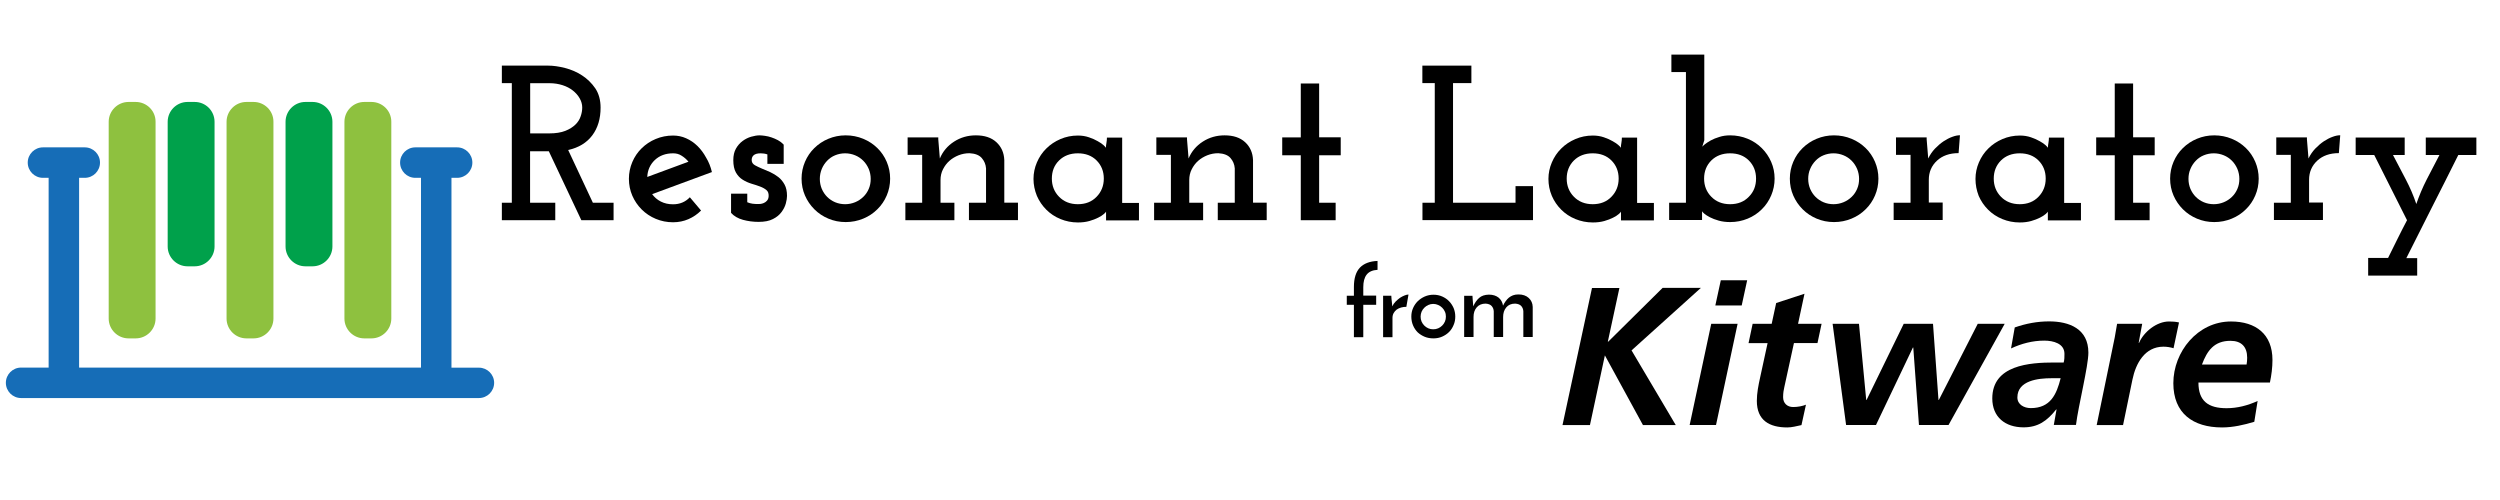<?xml version="1.0" encoding="utf-8"?>
<!-- Generator: Adobe Illustrator 20.1.0, SVG Export Plug-In . SVG Version: 6.00 Build 0)  -->
<svg version="1.1" id="Layer_1" xmlns="http://www.w3.org/2000/svg" xmlns:xlink="http://www.w3.org/1999/xlink" x="0px" y="0px"
	 viewBox="0 0 2560 512" style="enable-background:new 0 0 2560 512;" xml:space="preserve">
<style type="text/css">
	.st0{fill:#8EC13F;}
	.st1{fill:#00A14B;}
	.st2{fill:#166DB7;}
	.st3{fill:#000000;}
</style>
<g>
	<g>
		<path class="st0" d="M259.7,104.4h-7.4c-11.2,0-20.3,9.2-20.3,20.3v201.5c0,11.2,9.2,20.3,20.3,20.3h7.4
			c11.2,0,20.3-9.2,20.3-20.3V124.7C280.1,113.5,270.9,104.4,259.7,104.4z"/>
		<path class="st0" d="M139,104.4h-7.4c-11.2,0-20.3,9.2-20.3,20.3v201.5c0,11.2,9.2,20.3,20.3,20.3h7.4c11.2,0,20.3-9.2,20.3-20.3
			V124.7C159.4,113.5,150.2,104.4,139,104.4z"/>
		<path class="st0" d="M380.4,104.4H373c-11.2,0-20.3,9.2-20.3,20.3v201.5c0,11.2,9.2,20.3,20.3,20.3h7.4c11.2,0,20.3-9.2,20.3-20.3
			V124.7C400.8,113.5,391.6,104.4,380.4,104.4z"/>
		<path class="st1" d="M320.1,104.4h-7.4c-11.2,0-20.3,9.2-20.3,20.3v127.7c0,11.2,9.2,20.3,20.3,20.3h7.4
			c11.2,0,20.3-9.2,20.3-20.3V124.7C340.4,113.5,331.2,104.4,320.1,104.4z"/>
		<path class="st1" d="M199.4,104.4H192c-11.2,0-20.3,9.2-20.3,20.3v127.7c0,11.2,9.2,20.3,20.3,20.3h7.4c11.2,0,20.3-9.2,20.3-20.3
			V124.7C219.7,113.5,210.6,104.4,199.4,104.4z"/>
	</g>
	<path class="st2" d="M490.5,376.5h-28.2V182.1h5.8c8.6,0,15.6-7,15.6-15.6s-7-15.6-15.6-15.6h-42.8c-8.6,0-15.6,7-15.6,15.6
		c0,8.6,7,15.6,15.6,15.6h5.8v194.3H81V182.1h5.8c8.6,0,15.6-7,15.6-15.6s-7-15.6-15.6-15.6H44c-8.6,0-15.6,7-15.6,15.6
		c0,8.6,7,15.6,15.6,15.6h5.8v194.3H21.6c-8.6,0-15.6,7-15.6,15.6s7,15.6,15.6,15.6h468.8c8.6,0,15.6-7,15.6-15.6
		C506,383.5,499,376.5,490.5,376.5z"/>
</g>
<path class="st3" d="M513.9,207.6h10.2V85.1h-10.2V67.2h47.5c5.1,0,10.8,0.8,17.1,2.4c6.3,1.6,12.1,4.1,17.5,7.6
	c5.4,3.5,9.9,7.9,13.6,13.3c3.6,5.4,5.4,12,5.4,19.7c0,11.3-2.8,20.8-8.5,28.4c-5.7,7.6-13.9,12.6-24.7,15l25.3,54h21.2v17.9h-33
	L562,154.9h-9.7h-9.5v52.7h25.8v17.9h-54.7V207.6z M542.8,136.6h19.7c6.6,0,12.1-0.9,16.4-2.6c4.3-1.7,7.7-3.9,10.3-6.4
	c2.6-2.5,4.4-5.4,5.4-8.5c1.1-3.1,1.6-6.1,1.6-9c0-3.3-0.9-6.4-2.6-9.4c-1.7-3-4.1-5.7-7-8c-2.9-2.3-6.5-4.2-10.6-5.5
	c-4.1-1.3-8.6-2-13.2-2h-19.9V136.6z"/>
<path class="st3" d="M729,176.2c-10.2,3.8-20.5,7.5-30.6,11.3c-10.2,3.8-20.4,7.5-30.6,11.3c2.3,3.2,5.2,5.7,8.9,7.6
	c3.7,1.9,7.9,2.8,12.5,2.8c6.9,0,12.7-2.4,17.2-7.2l11.5,13.6c-3.8,3.8-8.1,6.7-12.9,8.8c-4.8,2.1-10.1,3.2-15.8,3.2
	c-6.3,0-12.2-1.2-17.7-3.5c-5.5-2.3-10.3-5.5-14.4-9.6c-4.1-4.1-7.3-8.8-9.6-14.1c-2.3-5.3-3.5-11.1-3.5-17.3c0-6,1.2-11.8,3.5-17.2
	c2.3-5.4,5.5-10.1,9.6-14.1c4.1-4,8.8-7.2,14.4-9.5c5.5-2.3,11.4-3.5,17.7-3.5c4.7,0,9.2,0.9,13.4,2.8c4.3,1.9,8.1,4.5,11.5,7.8
	c3.4,3.3,6.4,7.3,8.9,11.9C725.7,165.7,727.7,170.7,729,176.2z M689.3,157c-7.7,0-13.9,2.3-18.8,6.9c-4.8,4.6-7.4,10.4-7.7,17.3
	c7.1-2.6,14.1-5.2,21.1-7.8c7-2.6,14-5.2,21.1-7.8c-2.1-2.6-4.5-4.6-7.1-6.2C695.3,157.7,692.4,157,689.3,157z"/>
<path class="st3" d="M765.2,198.3v8.8c1.8,0.8,3.6,1.2,5.4,1.5s3.9,0.3,6.5,0.3c0.1,0,0.7,0,1.7-0.1c1-0.1,2.1-0.4,3.3-0.9
	c1.2-0.5,2.3-1.3,3.3-2.4c1-1.1,1.6-2.6,1.7-4.7c0.1-2.7-0.6-4.8-2.3-6.2c-1.7-1.4-3.8-2.6-6.5-3.6c-2.7-1-5.6-2-8.8-2.9
	c-3.2-1-6.2-2.3-9-4.1c-2.8-1.7-5.1-4.2-6.9-7.3c-1.8-3.2-2.7-7.4-2.7-12.7c0-4.7,0.9-8.6,2.7-11.8c1.8-3.2,4.1-5.8,6.8-7.8
	s5.7-3.5,8.8-4.4c3.2-0.9,6-1.4,8.6-1.4c1.5,0,3.4,0.2,5.5,0.5c2.2,0.3,4.4,0.8,6.7,1.6c2.3,0.8,4.5,1.7,6.7,2.9
	c2.2,1.2,4.1,2.7,5.8,4.5v19.7h-16.7v-9.7c-2.3-0.8-4.6-1.1-6.9-1.1c-3.4,0-5.8,0.7-7.3,2.1c-1.5,1.4-2.1,3.4-1.8,5.8
	c0.3,1.8,1.4,3.3,3.4,4.4c2,1.1,4.3,2.2,6.9,3.3c2.7,1.1,5.5,2.3,8.5,3.6c3,1.4,5.8,3.1,8.4,5.1c2.6,2,4.7,4.6,6.4,7.7
	c1.7,3.1,2.5,7,2.5,11.6c0,2.1-0.4,4.7-1.2,7.7c-0.8,3-2.3,6-4.4,8.8c-2.1,2.9-5,5.3-8.8,7.2c-3.8,2-8.7,2.9-14.7,2.9
	c-5.6,0-10.9-0.7-16-2.1c-5.1-1.4-9.2-3.8-12.2-7.1v-19.7H765.2z"/>
<path class="st3" d="M820.8,182.9c0-6,1.2-11.8,3.5-17.2c2.3-5.4,5.5-10.1,9.6-14.1c4.1-4,8.8-7.2,14.4-9.5
	c5.5-2.3,11.4-3.5,17.7-3.5s12.3,1.2,17.9,3.5c5.6,2.3,10.4,5.5,14.5,9.5c4.1,4,7.3,8.7,9.6,14.1c2.3,5.4,3.5,11.2,3.5,17.2
	c0,6.2-1.2,11.9-3.5,17.3c-2.3,5.4-5.5,10.1-9.6,14.1c-4.1,4.1-8.9,7.3-14.5,9.6c-5.6,2.3-11.5,3.5-17.9,3.5s-12.2-1.2-17.7-3.5
	c-5.5-2.3-10.3-5.5-14.4-9.6c-4.1-4.1-7.3-8.8-9.6-14.1C822,194.9,820.8,189.1,820.8,182.9z M839.5,183.2c0,3.6,0.7,7,2,10.2
	c1.4,3.2,3.2,5.9,5.5,8.2c2.3,2.3,5.1,4.2,8.2,5.5s6.6,2,10.2,2s7-0.7,10.2-2s6-3.2,8.4-5.5c2.4-2.3,4.3-5.1,5.6-8.2
	c1.4-3.2,2-6.6,2-10.2c0-3.6-0.7-7-2-10.2c-1.4-3.2-3.2-6-5.6-8.4c-2.4-2.4-5.2-4.3-8.4-5.6s-6.6-2-10.2-2s-7,0.7-10.2,2
	s-5.9,3.2-8.2,5.6c-2.3,2.4-4.2,5.2-5.5,8.4C840.2,176.2,839.5,179.6,839.5,183.2z"/>
<path class="st3" d="M992.3,207.6h17.4v-35.2c-0.3-4.1-1.8-7.6-4.4-10.6c-2.6-3-6.8-4.6-12.5-4.9c-3.9,0-7.6,0.7-11.2,2.1
	c-3.5,1.4-6.7,3.3-9.4,5.7c-2.7,2.4-4.9,5.3-6.6,8.7c-1.7,3.3-2.5,7-2.5,10.9v23.3h14.2v17.9h-50.2v-17.9h17.2v-49h-14.9v-17.9h31.4
	v2c0.3,3.6,0.6,6.9,0.8,9.8c0.2,2.9,0.5,6.2,0.8,9.8c3-7.2,7.9-13,14.6-17.3c6.7-4.3,14.1-6.4,22.3-6.4c8.9,0,15.9,2.3,21,7
	c5.1,4.7,7.8,10.8,8.1,18.3v43.6h14v17.9h-50.2V207.6z"/>
<path class="st3" d="M1058.3,183.2c0-5.9,1.2-11.5,3.5-16.9c2.3-5.4,5.5-10.2,9.6-14.2c4.1-4.1,8.9-7.3,14.5-9.7
	c5.6-2.4,11.5-3.6,17.9-3.6c4.1,0,7.8,0.6,11.3,1.8c3.5,1.2,6.5,2.5,9,4c2.6,1.4,4.6,2.8,6.1,4.2c1.5,1.4,2.3,2.3,2.3,2.7
	c0-1.7,0.1-3.4,0.5-5.2c0.3-1.8,0.5-3.6,0.5-5.4h15.6v66.9h17.2v17.9h-33.7v-4.5v-4.5c-0.2,0.5-0.9,1.3-2.3,2.5
	c-1.4,1.2-3.3,2.5-5.8,3.7c-2.5,1.3-5.5,2.4-8.9,3.4c-3.5,1-7.4,1.5-11.8,1.5c-6.3,0-12.3-1.2-17.9-3.5c-5.6-2.3-10.4-5.5-14.5-9.6
	c-4.1-4.1-7.3-8.8-9.6-14.1C1059.5,194.9,1058.3,189.2,1058.3,183.2z M1077.1,182.9c0,7.4,2.5,13.6,7.4,18.6
	c4.9,5,11.3,7.6,19.2,7.6c7.9,0,14.3-2.5,19.2-7.6c4.9-5,7.4-11.3,7.4-18.6c0-7.5-2.5-13.7-7.4-18.6c-4.9-4.9-11.3-7.3-19.2-7.3
	c-7.9,0-14.3,2.5-19.2,7.3C1079.5,169.2,1077.1,175.4,1077.1,182.9z"/>
<path class="st3" d="M1247,207.6h17.4v-35.2c-0.3-4.1-1.8-7.6-4.4-10.6c-2.6-3-6.8-4.6-12.5-4.9c-3.9,0-7.6,0.7-11.2,2.1
	c-3.5,1.4-6.7,3.3-9.4,5.7c-2.7,2.4-4.9,5.3-6.6,8.7c-1.7,3.3-2.5,7-2.5,10.9v23.3h14.2v17.9h-50.2v-17.9h17.2v-49h-14.9v-17.9h31.4
	v2c0.3,3.6,0.6,6.9,0.8,9.8c0.2,2.9,0.5,6.2,0.8,9.8c3-7.2,7.9-13,14.6-17.3c6.7-4.3,14.1-6.4,22.3-6.4c8.9,0,15.9,2.3,21,7
	c5.1,4.7,7.8,10.8,8.1,18.3v43.6h14v17.9H1247V207.6z"/>
<path class="st3" d="M1332,85.5h18.8v55.1h22.1V159h-22.1v48.6h16.9v17.9H1332V159h-19v-18.3h19V85.5z"/>
<path class="st3" d="M1456.5,207.6h12.7V85.1h-12.7V67.2h50.2v17.9h-18.8v122.5h64v-17h17.9v34.8h-113.2V207.6z"/>
<path class="st3" d="M1585.6,183.2c0-5.9,1.2-11.5,3.5-16.9c2.3-5.4,5.5-10.2,9.6-14.2c4.1-4.1,8.9-7.3,14.5-9.7
	c5.6-2.4,11.5-3.6,17.9-3.6c4.1,0,7.8,0.6,11.3,1.8c3.5,1.2,6.5,2.5,9,4c2.6,1.4,4.6,2.8,6.1,4.2c1.5,1.4,2.3,2.3,2.3,2.7
	c0-1.7,0.1-3.4,0.5-5.2c0.3-1.8,0.5-3.6,0.5-5.4h15.6v66.9h17.2v17.9h-33.7v-4.5v-4.5c-0.2,0.5-0.9,1.3-2.3,2.5
	c-1.4,1.2-3.3,2.5-5.8,3.7c-2.5,1.3-5.5,2.4-8.9,3.4c-3.5,1-7.4,1.5-11.8,1.5c-6.3,0-12.3-1.2-17.9-3.5c-5.6-2.3-10.4-5.5-14.5-9.6
	c-4.1-4.1-7.3-8.8-9.6-14.1C1586.7,194.9,1585.6,189.2,1585.6,183.2z M1604.3,182.9c0,7.4,2.5,13.6,7.4,18.6
	c4.9,5,11.3,7.6,19.2,7.6c7.9,0,14.3-2.5,19.2-7.6c4.9-5,7.4-11.3,7.4-18.6c0-7.5-2.5-13.7-7.4-18.6c-4.9-4.9-11.3-7.3-19.2-7.3
	c-7.9,0-14.3,2.5-19.2,7.3C1606.8,169.2,1604.3,175.4,1604.3,182.9z"/>
<path class="st3" d="M1709.2,207.6h17.2V73.8h-14.9V55.9h33.7v87.7c-0.3,1.2-0.7,2.4-1.1,3.5s-0.8,2.3-1.1,3.5
	c0.1-0.5,1-1.4,2.6-2.7s3.7-2.7,6.2-4.1c2.6-1.4,5.5-2.6,8.9-3.6c3.4-1.1,7-1.6,11-1.6c6.3,0,12.3,1.2,17.9,3.5
	c5.6,2.3,10.4,5.5,14.5,9.6c4.1,4.1,7.3,8.8,9.6,14.1c2.3,5.3,3.5,11,3.5,17.1c0,6-1.2,11.8-3.5,17.2c-2.3,5.4-5.5,10.2-9.6,14.2
	c-4.1,4.1-8.9,7.3-14.5,9.6c-5.6,2.3-11.5,3.5-17.9,3.5c-4.4,0-8.3-0.5-11.8-1.5c-3.5-1-6.4-2.1-8.9-3.4c-2.5-1.3-4.4-2.5-5.8-3.7
	c-1.4-1.2-2.1-2-2.3-2.5v4.5v4.5h-33.7V207.6z M1798.2,182.9c0-7.5-2.5-13.7-7.4-18.6c-4.9-4.9-11.3-7.3-19.2-7.3
	c-7.9,0-14.3,2.5-19.2,7.3c-4.9,4.9-7.4,11.1-7.4,18.6c0,7.4,2.5,13.6,7.4,18.6c4.9,5,11.3,7.6,19.2,7.6c7.9,0,14.3-2.5,19.2-7.6
	C1795.8,196.5,1798.2,190.3,1798.2,182.9z"/>
<path class="st3" d="M1832.8,182.9c0-6,1.2-11.8,3.5-17.2c2.3-5.4,5.5-10.1,9.6-14.1c4.1-4,8.8-7.2,14.4-9.5
	c5.5-2.3,11.4-3.5,17.7-3.5s12.3,1.2,17.9,3.5c5.6,2.3,10.4,5.5,14.5,9.5c4.1,4,7.3,8.7,9.6,14.1c2.3,5.4,3.5,11.2,3.5,17.2
	c0,6.2-1.2,11.9-3.5,17.3c-2.3,5.4-5.5,10.1-9.6,14.1c-4.1,4.1-8.9,7.3-14.5,9.6c-5.6,2.3-11.5,3.5-17.9,3.5s-12.2-1.2-17.7-3.5
	c-5.5-2.3-10.3-5.5-14.4-9.6c-4.1-4.1-7.3-8.8-9.6-14.1C1834,194.9,1832.8,189.1,1832.8,182.9z M1851.6,183.2c0,3.6,0.7,7,2,10.2
	c1.4,3.2,3.2,5.9,5.5,8.2c2.3,2.3,5.1,4.2,8.2,5.5s6.6,2,10.2,2s7-0.7,10.2-2s6-3.2,8.4-5.5c2.4-2.3,4.3-5.1,5.6-8.2
	c1.4-3.2,2-6.6,2-10.2c0-3.6-0.7-7-2-10.2c-1.4-3.2-3.2-6-5.6-8.4c-2.4-2.4-5.2-4.3-8.4-5.6s-6.6-2-10.2-2s-7,0.7-10.2,2
	s-5.9,3.2-8.2,5.6c-2.3,2.4-4.2,5.2-5.5,8.4C1852.2,176.2,1851.6,179.6,1851.6,183.2z"/>
<path class="st3" d="M1939.2,207.6h17.2v-49h-14.9v-17.9h31.4v2c0.3,3.6,0.6,6.9,0.8,9.8c0.2,2.9,0.5,6.2,0.8,9.8
	c1.8-3.8,4.1-7.1,6.9-10.1c2.8-2.9,5.7-5.4,8.8-7.5c3.1-2,6.1-3.6,9-4.6c2.9-1.1,5.5-1.6,7.8-1.6l-1.4,18.3
	c-9.2,0-16.6,2.6-22.1,7.7c-5.6,5.2-8.4,11.7-8.4,19.6v23.3h14.2v17.9h-50.2V207.6z"/>
<path class="st3" d="M2022.9,183.2c0-5.9,1.2-11.5,3.5-16.9c2.3-5.4,5.5-10.2,9.6-14.2c4.1-4.1,8.9-7.3,14.5-9.7
	c5.6-2.4,11.5-3.6,17.9-3.6c4.1,0,7.8,0.6,11.3,1.8c3.5,1.2,6.5,2.5,9,4c2.6,1.4,4.6,2.8,6.1,4.2c1.5,1.4,2.3,2.3,2.3,2.7
	c0-1.7,0.1-3.4,0.5-5.2c0.3-1.8,0.5-3.6,0.5-5.4h15.6v66.9h17.2v17.9H2097v-4.5v-4.5c-0.2,0.5-0.9,1.3-2.3,2.5
	c-1.4,1.2-3.3,2.5-5.8,3.7c-2.5,1.3-5.5,2.4-8.9,3.4c-3.5,1-7.4,1.5-11.8,1.5c-6.3,0-12.3-1.2-17.9-3.5c-5.6-2.3-10.4-5.5-14.5-9.6
	c-4.1-4.1-7.3-8.8-9.6-14.1C2024,194.9,2022.9,189.2,2022.9,183.2z M2041.6,182.9c0,7.4,2.5,13.6,7.4,18.6c4.9,5,11.3,7.6,19.2,7.6
	c7.9,0,14.3-2.5,19.2-7.6c4.9-5,7.4-11.3,7.4-18.6c0-7.5-2.5-13.7-7.4-18.6c-4.9-4.9-11.3-7.3-19.2-7.3c-7.9,0-14.3,2.5-19.2,7.3
	C2044.1,169.2,2041.6,175.4,2041.6,182.9z"/>
<path class="st3" d="M2165.5,85.5h18.8v55.1h22.1V159h-22.1v48.6h16.9v17.9h-35.7V159h-19v-18.3h19V85.5z"/>
<path class="st3" d="M2222.2,182.9c0-6,1.2-11.8,3.5-17.2c2.3-5.4,5.5-10.1,9.6-14.1c4.1-4,8.8-7.2,14.4-9.5
	c5.5-2.3,11.4-3.5,17.7-3.5s12.3,1.2,17.9,3.5c5.6,2.3,10.4,5.5,14.5,9.5c4.1,4,7.3,8.7,9.6,14.1c2.3,5.4,3.5,11.2,3.5,17.2
	c0,6.2-1.2,11.9-3.5,17.3c-2.3,5.4-5.5,10.1-9.6,14.1c-4.1,4.1-8.9,7.3-14.5,9.6c-5.6,2.3-11.5,3.5-17.9,3.5s-12.2-1.2-17.7-3.5
	c-5.5-2.3-10.3-5.5-14.4-9.6c-4.1-4.1-7.3-8.8-9.6-14.1C2223.4,194.9,2222.2,189.1,2222.2,182.9z M2241,183.2c0,3.6,0.7,7,2,10.2
	c1.4,3.2,3.2,5.9,5.5,8.2c2.3,2.3,5.1,4.2,8.2,5.5s6.6,2,10.2,2s7-0.7,10.2-2s6-3.2,8.4-5.5c2.4-2.3,4.3-5.1,5.6-8.2
	c1.4-3.2,2-6.6,2-10.2c0-3.6-0.7-7-2-10.2c-1.4-3.2-3.2-6-5.6-8.4c-2.4-2.4-5.2-4.3-8.4-5.6s-6.6-2-10.2-2s-7,0.7-10.2,2
	s-5.9,3.2-8.2,5.6c-2.3,2.4-4.2,5.2-5.5,8.4C2241.6,176.2,2241,179.6,2241,183.2z"/>
<path class="st3" d="M2328.6,207.6h17.2v-49h-14.9v-17.9h31.4v2c0.3,3.6,0.6,6.9,0.8,9.8c0.2,2.9,0.5,6.2,0.8,9.8
	c1.8-3.8,4.1-7.1,6.9-10.1c2.8-2.9,5.7-5.4,8.8-7.5c3.1-2,6.1-3.6,9-4.6c2.9-1.1,5.5-1.6,7.8-1.6l-1.4,18.3
	c-9.2,0-16.6,2.6-22.1,7.7c-5.6,5.2-8.4,11.7-8.4,19.6v23.3h14.2v17.9h-50.2V207.6z"/>
<path class="st3" d="M2425.1,264.1h20.3c3.2-6.5,6.4-13,9.6-19.4c3.2-6.5,6.5-12.9,9.8-19.2c-5.7-11.3-11.3-22.4-16.8-33.4
	c-5.5-11-11.1-22.1-16.8-33.4h-19v-17.9h50.2v17.9h-12c4.4,8.3,8.7,16.6,13.1,25c4.4,8.4,8,16.8,10.8,25.2
	c2.9-8.4,6.4-16.8,10.7-25.2c4.3-8.4,8.6-16.7,13-25h-14v-17.9h51.8v17.9h-18.5c-8.9,17.8-17.7,35.4-26.6,52.8
	c-8.8,17.4-17.7,35-26.6,52.8h11.1v17.9h-50.2V264.1z"/>
<g>
	<path class="st3" d="M1379.1,312.2v-9.4h7.3v-9c0-8.9,2.1-15.5,6.2-19.8c4.1-4.2,10.1-6.5,18-6.8v9.1c-5.2,0.3-8.9,2-11.2,5
		c-2.3,3-3.4,7.3-3.4,12.8v8.6h13.2v9.4H1396v33.2h-9.6v-33.2H1379.1z"/>
	<path class="st3" d="M1440.1,314.2c-1.9,0-3.7,0.2-5.4,0.7c-1.7,0.5-3.2,1.2-4.5,2.1c-1.3,1-2.3,2.2-3.1,3.6
		c-0.8,1.4-1.2,3.1-1.2,5v19.7h-9.6v-42.5h8.4c0.1,2.4,0.3,4.4,0.5,5.9c0.2,1.5,0.3,3.2,0.5,5c0.9-1.9,2-3.5,3.5-5
		c1.5-1.5,3-2.7,4.5-3.8c1.6-1,3.1-1.8,4.7-2.4c1.5-0.6,2.8-0.9,3.9-0.9L1440.1,314.2z"/>
	<path class="st3" d="M1445.2,324.1c0-3.1,0.6-6,1.8-8.7c1.2-2.7,2.8-5,4.8-7c2.1-2,4.5-3.6,7.2-4.8c2.8-1.2,5.7-1.8,8.9-1.8
		c3.2,0,6.2,0.6,8.9,1.8c2.7,1.2,5.1,2.8,7,4.8c2,2,3.5,4.4,4.7,7c1.1,2.7,1.7,5.6,1.7,8.7c0,3.1-0.5,6-1.7,8.7
		c-1.1,2.7-2.6,5.1-4.6,7.1c-2,2-4.4,3.6-7.1,4.8c-2.7,1.2-5.7,1.8-9,1.8c-3.1,0-6.1-0.5-8.8-1.6c-2.7-1.1-5.1-2.6-7.2-4.5
		c-2-2-3.6-4.3-4.8-7.1C1445.8,330.5,1445.2,327.5,1445.2,324.1z M1454.7,324.2c0,1.8,0.3,3.5,1,5.1c0.7,1.6,1.6,2.9,2.8,4.1
		c1.2,1.2,2.5,2.1,4.1,2.8c1.6,0.7,3.2,1,5,1c1.8,0,3.5-0.3,5.1-1c1.6-0.7,2.9-1.6,4.1-2.8c1.2-1.2,2.1-2.5,2.8-4.1
		c0.7-1.6,1-3.2,1-5.1c0-1.8-0.3-3.5-1-5c-0.7-1.6-1.6-2.9-2.8-4.1c-1.2-1.2-2.5-2.1-4.1-2.8c-1.6-0.7-3.2-1.1-5.1-1.1
		c-1.8,0-3.5,0.4-5,1.1c-1.6,0.7-2.9,1.6-4.1,2.8c-1.2,1.2-2.1,2.5-2.8,4.1C1455.1,320.7,1454.7,322.4,1454.7,324.2z"/>
	<path class="st3" d="M1499.3,302.9h8.5c0.1,1.2,0.1,2.3,0.2,3.2c0.1,0.9,0.1,1.8,0.2,2.6c0.1,0.8,0.1,1.6,0.2,2.4
		c0.1,0.8,0.1,1.7,0.2,2.6c1.6-3.6,3.6-6.5,6-8.6c2.4-2.2,5.8-3.3,10-3.4c4.2,0,7.5,1.1,10,3.1c2.5,2.1,4,4.9,4.5,8.2
		c0.8-1.7,1.7-3.2,2.7-4.6c1-1.4,2.1-2.6,3.3-3.6c1.2-1,2.7-1.8,4.2-2.4c1.6-0.6,3.5-0.9,5.6-0.9c4.4,0,7.9,1.2,10.5,3.6
		c2.6,2.4,4,5.4,4.1,9.2v30.8h-9.6v-26.3c-0.1-2.1-0.8-3.9-2.1-5.4c-1.3-1.5-3.4-2.3-6.3-2.5c-3.9,0-7,1.3-9.1,3.9
		c-2.2,2.6-3.2,5.9-3.2,9.9v20.4h-9.6v-26.3c-0.1-2.1-0.8-3.9-2.1-5.4c-1.3-1.5-3.4-2.3-6.2-2.5c-3.9,0-7,1.3-9.2,3.9
		c-2.2,2.6-3.2,5.8-3.2,9.8v20.5h-9.6V302.9z"/>
</g>
<g>
	<path class="st3" d="M1658.3,294.8l-11.9,55.1h0.4l55.7-55.1h39.2l-71,64l45.3,76.5h-33.6l-39-71.4l-15.3,71.4H1600l30.2-140.4
		H1658.3z"/>
	<path class="st3" d="M1752.3,331.6h27l-22.1,103.6h-27L1752.3,331.6z M1762.1,287h27l-5.6,25.8h-27L1762.1,287z"/>
	<path class="st3" d="M1794.7,331.6h19.5l4.6-21.3l29-9.5l-6.6,30.8h24.1l-4.2,19.7H1837l-9.9,45.3c-0.6,2.4-1.2,6-1.2,10.1
		c0,6.2,4.2,10.1,10.3,10.1c4.8,0,9.7-1,13.1-2.4l-4.6,20.9c-4.6,1-9.9,2.4-14.5,2.4c-18.3,0-31.2-7.2-31.2-27.2
		c0-8,1.6-15.9,3.4-24.1l7.6-35h-19.5L1794.7,331.6z"/>
	<path class="st3" d="M1876.6,331.6h27l7.4,77.9h0.4l38-77.9h30l5.6,77.9h0.4l39.8-77.9h27.6l-57.5,103.6H1965l-5.8-79.3h-0.4
		l-37.8,79.3h-30.6L1876.6,331.6z"/>
	<path class="st3" d="M2105.9,419.3h-0.4c-9.3,11.7-18.5,18.3-33.4,18.3c-18.7,0-32-10.5-32-29.6c0-34.2,38.2-36.8,63.6-36.8h9.5
		c0.8-2.8,0.8-5.8,0.8-8.9c0-10.5-11.3-13.5-20.7-13.5c-11.9,0-23.3,3-34,8l3.8-21.5c11.5-4,23.1-6.2,35.2-6.2
		c20.7,0,40.2,7.6,40.2,32c0,13.9-10.3,54.5-12.7,74h-22.7L2105.9,419.3z M2079.5,417.9c20.1,0,26.4-13.9,30.6-30.6h-9.5
		c-13.1,0-34.8,2.2-34.8,19.7C2065.8,414.3,2072.7,417.9,2079.5,417.9z"/>
	<path class="st3" d="M2165.5,345.5c0.8-4.4,1.6-9.1,2.4-13.9h25.7l-3.6,19.5h0.4c4.8-11.3,18.1-21.9,30.6-21.9c3.4,0,7,0.2,10.3,1
		l-5.6,26.4c-3-1-6.9-1.6-10.3-1.6c-19.1,0-28.4,17.1-31.8,33.8l-9.6,46.5h-27L2165.5,345.5z"/>
	<path class="st3" d="M2251.2,391.8c0,19.1,10.3,26.2,28.8,26.2c11.1,0,21.7-2.8,31.8-7.4l-3.4,21.3c-10.5,3.2-21.9,5.8-33,5.8
		c-29.8,0-49.9-14.5-49.9-45.3c0-32.2,24.9-63.2,59-63.2c25.6,0,42.5,13.1,42.5,39.4c0,7.8-1,15.5-2.6,23.1H2251.2z M2300.5,373.3
		c0.4-2.4,0.6-4.6,0.6-7c0-11.1-5.8-17.3-17.1-17.3c-16.7,0-23.9,10.1-29.2,24.3H2300.5z"/>
</g>
</svg>
